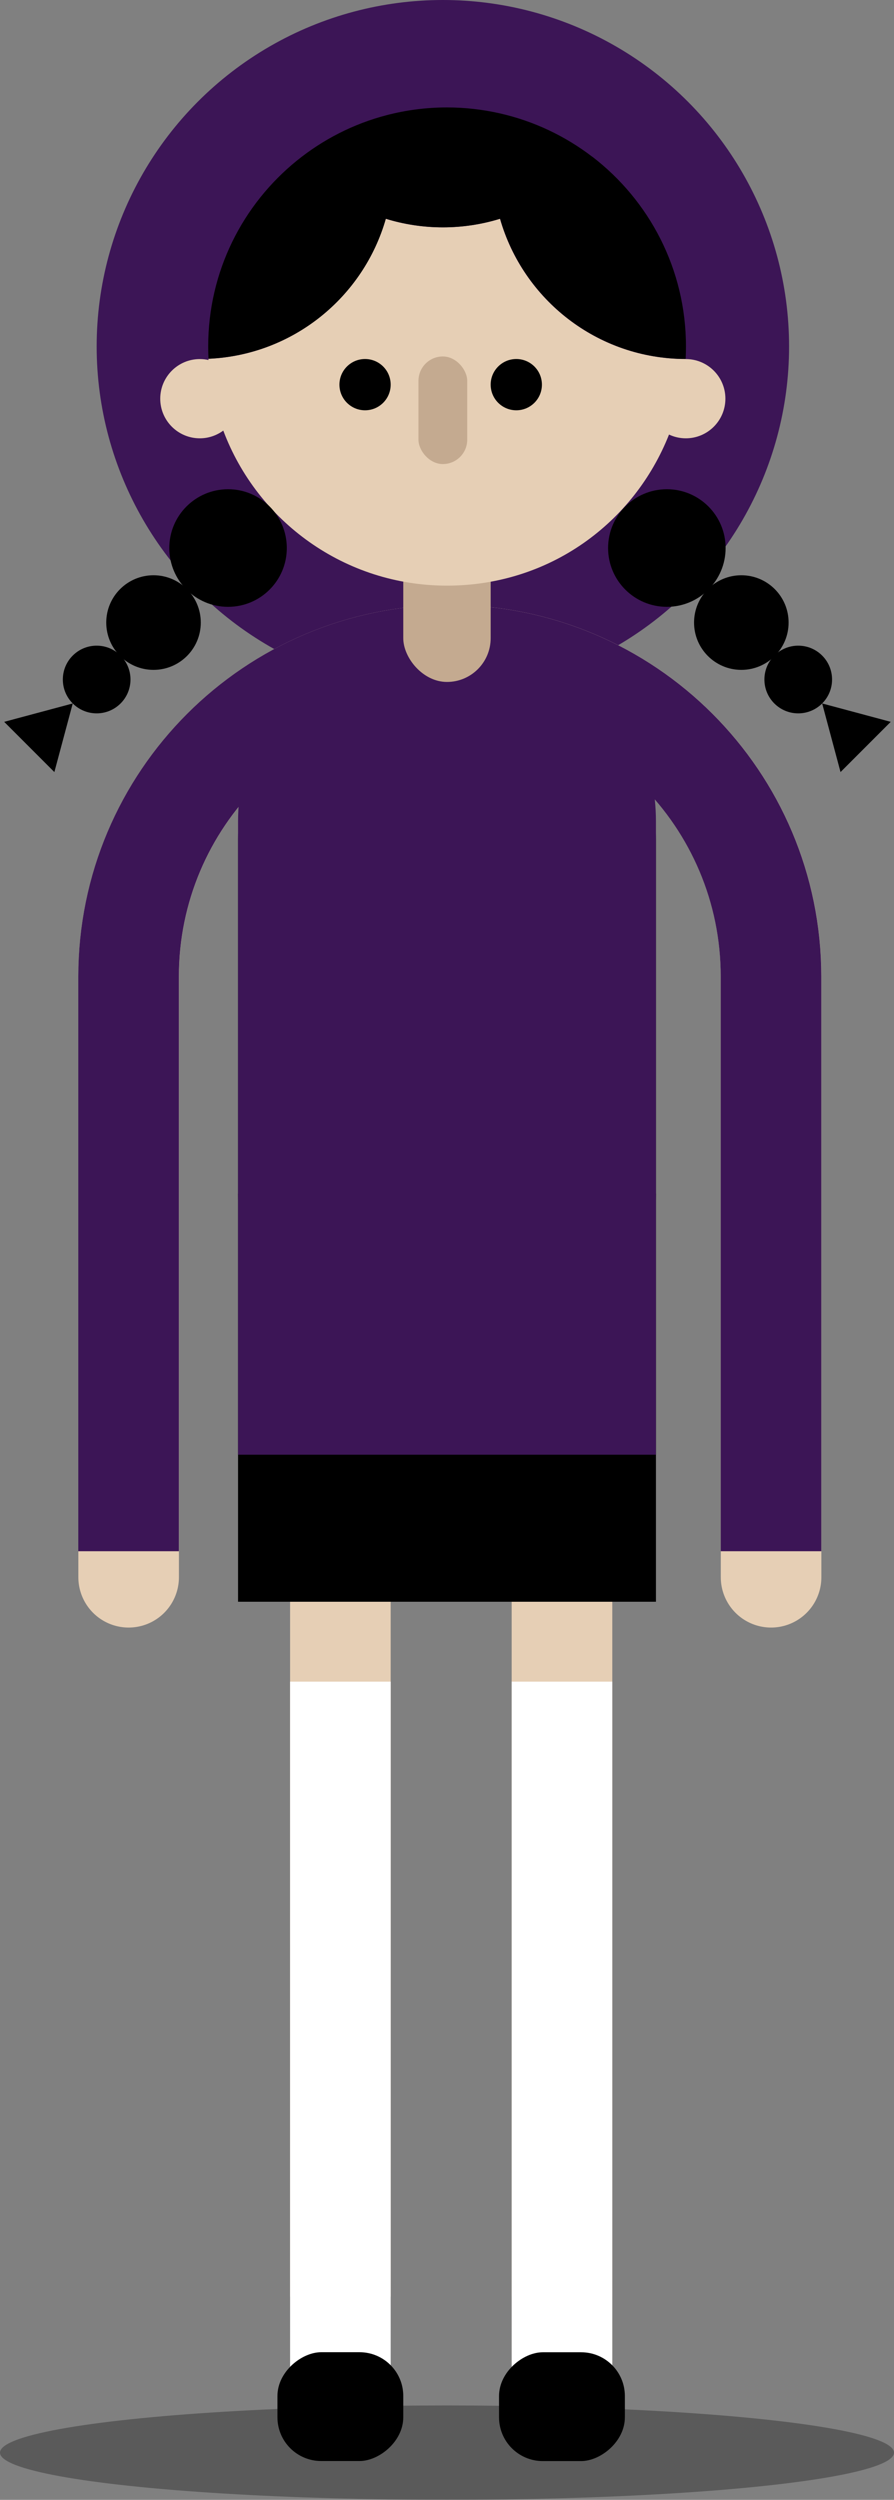 <?xml version="1.0" encoding="UTF-8"?>
<svg id="Warstwa_1" data-name="Warstwa 1" xmlns="http://www.w3.org/2000/svg" viewBox="0 0 168.88 471.89">
  <rect x="0" y="0" width="168.88" height="471.89" fill="#808080" stroke="none"/>
  <defs>
    <style>
      .cls-1, .cls-2, .cls-3, .cls-4, .cls-5, .cls-6 {
        fill: none;
      }

      .cls-1, .cls-7, .cls-8, .cls-9, .cls-10 {
        stroke-width: 0px;
      }

      .cls-2 {
        stroke-linecap: round;
      }

      .cls-2, .cls-3 {
        stroke: #e6cfb5;
      }

      .cls-2, .cls-3, .cls-4, .cls-5, .cls-6 {
        stroke-width: 19px;
      }

      .cls-2, .cls-5, .cls-6 {
        stroke-linejoin: round;
      }

      .cls-3, .cls-4 {
        stroke-miterlimit: 10;
      }

      .cls-4 {
        stroke: #c19978;
      }

      .cls-11 {
        opacity: .3;
      }

      .cls-5 {
        stroke: #fff;
      }

      .cls-5, .cls-6 {
        stroke-linecap: square;
      }

      .cls-6 {
        stroke: #3c1556;
      }

      .cls-8 {
        fill: #3c1556;
      }

      .cls-9 {
        fill: #c4aa90;
      }

      .cls-10 {
        fill: #e6cfb5;
      }
    </style>
  </defs>
  <circle class="cls-8" cx="83.66" cy="65.4" r="65.4"/>
  <g class="cls-11">
    <ellipse class="cls-7" cx="84.44" cy="462.98" rx="84.44" ry="8.91"/>
  </g>
  <line class="cls-4" x1="106.16" y1="433.54" x2="106.16" y2="245.86"/>
  <line class="cls-2" x1="106.16" y1="446.24" x2="106.16" y2="245.86"/>
  <line class="cls-3" x1="64.3" y1="433.54" x2="64.3" y2="245.86"/>
  <line class="cls-5" x1="64.3" y1="448.05" x2="64.3" y2="326.94"/>
  <line class="cls-5" x1="106.16" y1="448.05" x2="106.16" y2="326.94"/>
  <rect class="cls-7" x="54.03" y="442.41" width="20.54" height="23.77" rx="8.26" ry="8.26" transform="translate(-390 518.59) rotate(-90)"/>
  <rect class="cls-7" x="95.88" y="442.41" width="20.54" height="23.77" rx="8.26" ry="8.26" transform="translate(-348.14 560.45) rotate(-90)"/>
  <path class="cls-7" d="m44.97,302.36v-143.85c0-21.8,17.67-39.47,39.47-39.47h0c21.8,0,39.47,17.67,39.47,39.47v143.85"/>
  <path class="cls-7" d="m123.91,225.33c0,21.8-17.67,39.47-39.47,39.47h0c-21.8,0-39.47-17.67-39.47-39.47"/>
  <path class="cls-2" d="m145.66,297.73v-113.36c0-33.51-27.17-60.68-60.68-60.68-33.51,0-60.68,27.17-60.68,60.68v113.36"/>
  <path class="cls-6" d="m24.29,283.32v-98.95c0-33.51,27.17-60.68,60.68-60.68,33.51,0,60.68,27.17,60.68,60.68v98.95"/>
  <path class="cls-8" d="m44.97,274.6v-119.52c0-21.8,17.67-39.47,39.47-39.47h0c21.8,0,39.47,17.67,39.47,39.47v119.52s-78.94,0-78.94,0Z"/>
  <rect class="cls-9" x="76.18" y="92.31" width="16.51" height="36.42" rx="8.26" ry="8.26"/>
  <path class="cls-10" d="m129.56,67.77s-.04,0-.06,0c0,0,0,0,0,0-16.66-.03-30.69-11.21-35.05-26.47-3.41,1.05-7.03,1.62-10.79,1.62s-7.38-.57-10.79-1.62c-4.23,14.78-17.53,25.73-33.5,26.43,0,.08.01.15.02.23-.53-.12-1.07-.18-1.64-.18-4.13,0-7.48,3.35-7.48,7.48s3.35,7.48,7.48,7.48c1.66,0,3.19-.55,4.43-1.46,6.42,17.1,22.91,29.27,42.25,29.27s35.34-11.82,41.95-28.52c.96.45,2.03.71,3.17.71,4.13,0,7.48-3.35,7.48-7.48s-3.35-7.48-7.48-7.48Z"/>
  <path class="cls-7" d="m111.88,29.59c-5.09-3.9-11.03-6.74-17.5-8.2-3.2-.72-6.53-1.11-9.94-1.11-3.94,0-7.76.51-11.4,1.46-6.3,1.64-12.05,4.61-16.96,8.58-10.22,8.27-16.75,20.91-16.75,35.08,0,.78.02,1.55.06,2.32,15.97-.7,29.27-11.64,33.5-26.43,3.41,1.05,7.03,1.62,10.79,1.62s7.38-.57,10.79-1.62c4.37,15.26,18.4,26.44,35.05,26.47.04-.78.06-1.57.06-2.36,0-14.59-6.94-27.56-17.68-35.81Z"/>
  <circle class="cls-7" cx="68.96" cy="72.61" r="4.84"/>
  <circle class="cls-7" cx="97.53" cy="72.61" r="4.84"/>
  <rect class="cls-9" x="79.05" y="67.29" width="9.21" height="20.31" rx="4.6" ry="4.6"/>
  <path class="cls-1" d="m39.37,67.73c-.54.02-1.08.04-1.62.04.56,0,1.11.07,1.64.18,0-.08-.01-.15-.02-.23Z"/>
  <path class="cls-1" d="m129.5,67.77s.04,0,.06,0c-.02,0-.04,0-.06,0,0,0,0,0,0,0Z"/>
  <g>
    <circle class="cls-7" cx="125.97" cy="103.45" r="11.1"/>
    <circle class="cls-7" cx="140.04" cy="117.52" r="8.93"/>
    <circle class="cls-7" cx="150.79" cy="128.27" r="6.39"/>
    <polygon class="cls-7" points="155.31 132.79 158.78 145.74 168.26 136.26 155.31 132.79"/>
  </g>
  <g>
    <circle class="cls-7" cx="43.08" cy="103.45" r="11.1"/>
    <circle class="cls-7" cx="29" cy="117.52" r="8.93"/>
    <circle class="cls-7" cx="18.26" cy="128.27" r="6.39"/>
    <polygon class="cls-7" points="13.74 132.79 .79 136.26 10.27 145.74 13.74 132.79"/>
  </g>
</svg>
